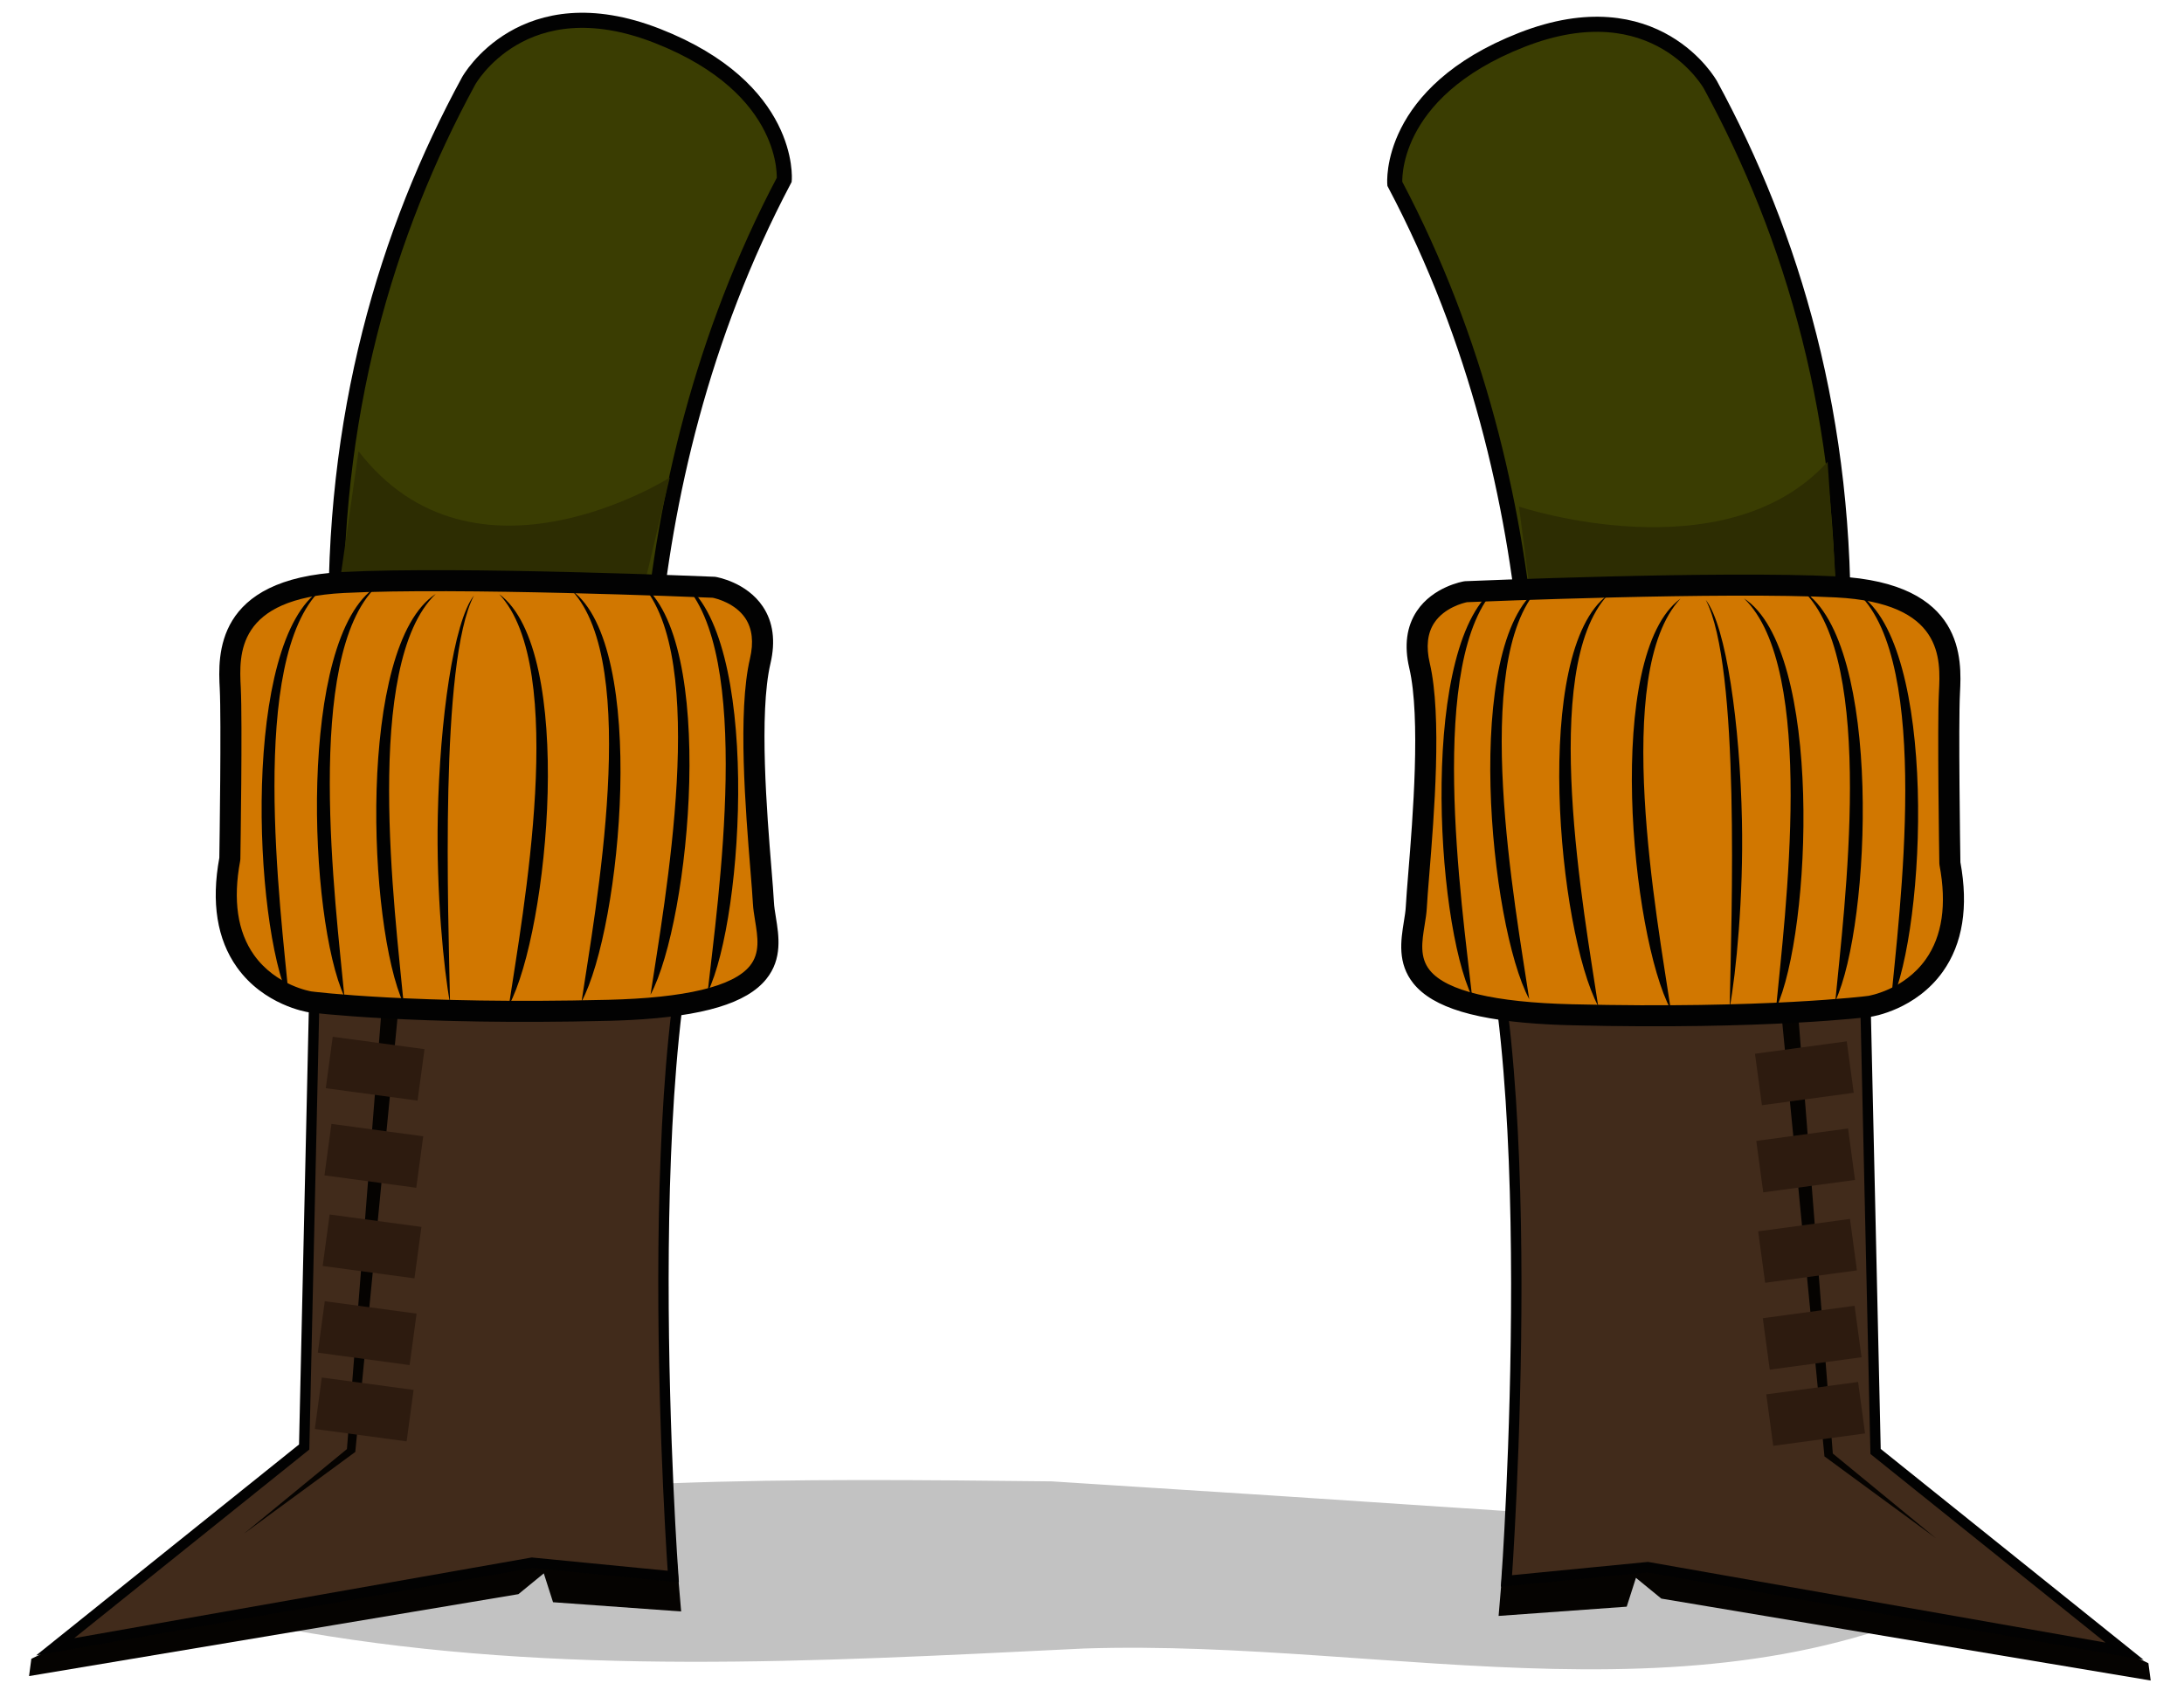 <?xml version="1.0" encoding="utf-8"?>
<!-- Generator: Adobe Illustrator 15.0.0, SVG Export Plug-In . SVG Version: 6.00 Build 0)  -->
<!DOCTYPE svg PUBLIC "-//W3C//DTD SVG 1.1//EN" "http://www.w3.org/Graphics/SVG/1.1/DTD/svg11.dtd">
<svg version="1.1" id="Layer_1" xmlns="http://www.w3.org/2000/svg" xmlns:xlink="http://www.w3.org/1999/xlink" x="0px" y="0px"
	 width="220.814px" height="172.361px" viewBox="0 0 220.814 172.361" enable-background="new 0 0 220.814 172.361"
	 xml:space="preserve">
<path opacity="0.24" d="M202.413,159.407c-28.506,16.273-61.506,6.273-92.797,7.304c-3.688,0.179-7.376,0.363-11.065,0.536
	c-25.823,1.213-51.676,1.863-77.418-4.133c-4.021-1.143-6.226-2.384-6.226-3.682c0-1.133,1.679-2.222,4.779-3.24
	c25.48-6.341,51.307-6.677,77.014-6.479c3.213,0.025,6.425,0.059,9.633,0.096c29.574,1.871,59.574,3.871,89.662,6.072
	C200.136,156.862,202.414,158.088,202.413,159.407z"/>
<g>
	<path fill="#3A3D02" stroke="#020202" stroke-width="1.526" stroke-miterlimit="10" d="M141.023,18.584
		c8.407,15.916,12.07,32.348,13.398,46.516c0,0,4.759,7.867,17.025,7.867s14.853-7.867,14.853-7.867
		c0.56-22.576-5.09-41.309-13.367-56.521c0,0-5.483-9.878-19.085-4.544C140.246,9.368,141.023,18.584,141.023,18.584z"/>
	<path fill="#2D2D02" d="M153.581,51.234c0,0,20.8,6.935,31.199-4.532l0.801,11.733l-30.935,1.066L153.581,51.234z"/>
</g>
<g>
	<path fill="#3A3D02" stroke="#020202" stroke-width="1.526" stroke-miterlimit="10" d="M79.291,18.184
		C70.885,34.1,67.222,50.531,65.893,64.699c0,0-4.759,7.866-17.024,7.866c-12.267,0-14.853-7.866-14.853-7.866
		c-0.56-22.575,5.09-41.31,13.368-56.521c0,0,5.484-9.878,19.084-4.545C80.068,8.967,79.291,18.184,79.291,18.184z"/>
	<path fill="#2D2D02" d="M34.381,58.701l30.934-0.267l2.4-10.135c0,0-19.734,12.534-31.467-2.666L34.381,58.701z"/>
</g>
<g>
	<g>
		<polygon fill="#050301" points="10.292,164.291 3.17,167.75 2.937,169.5 52.414,161.215 54.981,159.113 55.915,162.031 
			68.867,162.965 68.389,157.314 56.787,155.391 		"/>
		<path fill="#412B1B" stroke="#020202" stroke-width="1.05" stroke-miterlimit="10" d="M32.343,75.725l-1.59,70.609
			L5.579,166.537l48.204-8.502l14.288,1.396c0,0-4.03-55.811,4.151-73.482L32.343,75.725z"/>
		<polygon fill="#050301" points="38.527,102.764 35.077,146.543 24.645,155.112 35.921,146.834 40.211,102.727 		"/>
		
			<rect x="32.128" y="139.913" transform="matrix(-0.991 -0.134 0.134 -0.991 54.203 288.724)" fill="#2D1B0F" width="9.365" height="5.252"/>
		
			<rect x="32.471" y="132.193" transform="matrix(-0.991 -0.134 0.134 -0.991 55.88 273.403)" fill="#2D1B0F" width="9.366" height="5.251"/>
		
			<rect x="32.948" y="123.425" transform="matrix(-0.991 -0.134 0.134 -0.991 58.017 256.009)" fill="#2D1B0F" width="9.365" height="5.252"/>
		
			<rect x="33.128" y="114.263" transform="matrix(-0.991 -0.134 0.134 -0.991 59.606 237.792)" fill="#2D1B0F" width="9.366" height="5.253"/>
		
			<rect x="33.261" y="105.449" transform="matrix(-0.991 -0.134 0.134 -0.991 61.049 220.261)" fill="#2D1B0F" width="9.364" height="5.251"/>
	</g>
	<g>
		<g>
			<path fill="#D17700" d="M31.342,101.315c0,0-10.518-1.589-8.104-14.464c0,0,0.218-13.826,0.042-17.27
				c-0.174-3.445-0.512-10.07,11.43-10.679c11.94-0.606,37.476,0.484,37.476,0.484s6.191,1.013,4.678,7.465
				c-1.514,6.453,0.12,20.45,0.322,24.424c0.202,3.977,4.213,10.413-15.716,10.896C41.541,102.656,31.342,101.315,31.342,101.315z"
				/>
			<path fill="#020202" d="M63.694,103.154c-0.702,0.036-1.441,0.062-2.198,0.082c-19.783,0.479-30.189-0.854-30.292-0.865
				c-0.204-0.031-4.528-0.725-7.258-4.563c-2.005-2.824-2.601-6.545-1.771-11.062c0.018-1.194,0.206-13.885,0.042-17.109
				c-0.17-3.331-0.567-11.132,12.437-11.792c11.854-0.604,37.32,0.472,37.576,0.482l0.126,0.013
				c0.126,0.021,3.125,0.536,4.772,3.001c1.041,1.557,1.299,3.494,0.77,5.757c-1.18,5.027-0.349,15.249,0.099,20.741
				c0.117,1.447,0.21,2.592,0.251,3.385c0.021,0.457,0.106,0.979,0.195,1.531c0.305,1.878,0.683,4.215-0.973,6.262
				C75.494,101.461,71.116,102.777,63.694,103.154z M34.763,59.967c-10.879,0.555-10.592,6.192-10.42,9.561
				c0.176,3.44-0.032,16.775-0.041,17.341l-0.018,0.182c-0.745,3.967-0.274,7.172,1.396,9.525c2.211,3.11,5.785,3.686,5.82,3.688
				c0.081,0.012,10.349,1.32,29.942,0.846c7.853-0.188,12.688-1.348,14.373-3.432c1.058-1.307,0.801-2.9,0.527-4.584
				c-0.099-0.613-0.193-1.188-0.222-1.762c-0.039-0.763-0.136-1.949-0.247-3.322c-0.487-6.002-1.304-16.046-0.048-21.398
				c0.389-1.658,0.234-3.029-0.458-4.076c-1.025-1.548-2.962-2.016-3.308-2.086C70.493,60.382,46.193,59.386,34.763,59.967z"/>
		</g>
		<path fill="#020202" d="M32.466,59.604c-8.018,5.199-6.847,33.72-3.24,41.47C28.355,91.823,25.081,66.693,32.466,59.604
			C32.466,59.604,29.124,62.812,32.466,59.604z"/>
		<path fill="#020202" d="M38.06,59.318c-8.019,5.2-6.847,33.72-3.24,41.47C33.949,91.537,30.674,66.408,38.06,59.318
			C38.06,59.318,34.718,62.527,38.06,59.318z"/>
		<path fill="#020202" d="M44.057,60.065c-8.018,5.198-6.848,33.719-3.24,41.47C39.946,92.283,36.671,67.154,44.057,60.065
			C44.057,60.065,40.715,63.273,44.057,60.065z"/>
		<path fill="#020202" d="M47.92,60.219c-2.07,2.648-3.455,12.592-3.656,22.271c-0.164,7.812,0.589,15.44,1.238,18.981
			C45.321,92.187,44.421,66.925,47.92,60.219C47.92,60.219,46.336,63.253,47.92,60.219z"/>
		<path fill="#020202" d="M50.475,60.09c7.725,5.625,5.003,34.039,0.98,41.584C52.828,92.483,57.464,67.57,50.475,60.09
			C50.475,60.09,53.637,63.473,50.475,60.09z"/>
		<path fill="#020202" d="M57.817,59.715c7.725,5.627,5.003,34.041,0.98,41.585C60.17,92.109,64.806,67.198,57.817,59.715
			C57.817,59.715,60.979,63.101,57.817,59.715z"/>
		<path fill="#020202" d="M64.792,59.011c7.723,5.626,5.004,34.04,0.979,41.583C67.144,91.404,71.781,66.492,64.792,59.011
			C64.792,59.011,67.954,62.395,64.792,59.011z"/>
		<path fill="#020202" d="M68.963,58.839c7.935,5.325,6.311,33.821,2.582,41.516C72.562,91.119,76.235,66.045,68.963,58.839
			C68.963,58.839,72.253,62.1,68.963,58.839z"/>
	</g>
</g>
<g>
	<g>
		<polygon fill="#050301" points="210.092,164.74 217.213,168.199 217.447,169.949 167.969,161.664 165.402,159.564 164.469,162.48 
			151.516,163.416 151.994,157.764 163.597,155.84 		"/>
		<path fill="#412B1B" stroke="#020202" stroke-width="1.05" stroke-miterlimit="10" d="M188.039,76.174l1.592,70.61
			l25.173,20.202l-48.203-8.503l-14.289,1.396c0,0,4.031-55.812-4.148-73.482L188.039,76.174z"/>
		<polygon fill="#050301" points="181.855,103.214 185.307,146.994 195.738,155.562 184.463,147.284 180.172,103.176 		"/>
		
			<rect x="178.883" y="140.362" transform="matrix(0.991 -0.134 0.134 0.991 -17.502 25.882)" fill="#2D1B0F" width="9.367" height="5.252"/>
		
			<rect x="178.545" y="132.633" transform="matrix(0.991 -0.134 0.134 0.991 -16.483 25.793)" fill="#2D1B0F" width="9.365" height="5.251"/>
		
			<rect x="178.065" y="123.872" transform="matrix(0.991 -0.134 0.134 0.991 -15.301 25.627)" fill="#2D1B0F" width="9.366" height="5.251"/>
		
			<rect x="177.886" y="114.701" transform="matrix(0.991 -0.134 0.134 0.991 -14.086 25.545)" fill="#2D1B0F" width="9.364" height="5.251"/>
		
			<rect x="177.753" y="105.888" transform="matrix(0.991 -0.134 0.134 0.991 -12.905 25.448)" fill="#2D1B0F" width="9.364" height="5.251"/>
	</g>
	<g>
		<g>
			<path fill="#D17700" d="M189.041,101.766c0,0,10.52-1.59,8.104-14.465c0,0-0.217-13.826-0.041-17.27
				c0.174-3.443,0.514-10.068-11.43-10.678c-11.94-0.607-37.476,0.484-37.476,0.484s-6.191,1.013-4.678,7.465
				c1.514,6.453-0.121,20.45-0.322,24.425c-0.202,3.976-4.215,10.412,15.716,10.896
				C178.843,103.105,189.041,101.766,189.041,101.766z"/>
			<path fill="#020202" d="M142.912,99.465c-1.654-2.045-1.276-4.383-0.974-6.262c0.09-0.553,0.174-1.074,0.196-1.529
				c0.042-0.795,0.134-1.938,0.251-3.387c0.447-5.491,1.277-15.713,0.098-20.74c-0.528-2.263-0.271-4.2,0.771-5.758
				c1.646-2.463,4.646-2.979,4.771-3l0.126-0.014c0.257-0.011,25.723-1.087,37.576-0.482c13.004,0.662,12.606,8.461,12.437,11.793
				c-0.164,3.226,0.024,15.916,0.043,17.108c0.83,4.519,0.233,8.237-1.771,11.062c-2.729,3.84-7.054,4.533-7.257,4.563
				c-0.103,0.015-10.509,1.347-30.291,0.865c-0.757-0.019-1.498-0.045-2.199-0.081C149.268,103.229,144.89,101.91,142.912,99.465z
				 M148.322,60.898c-0.346,0.072-2.282,0.539-3.308,2.086c-0.694,1.048-0.847,2.418-0.458,4.076
				c1.255,5.354,0.438,15.398-0.049,21.398c-0.111,1.375-0.209,2.561-0.247,3.322c-0.028,0.571-0.122,1.149-0.222,1.762
				c-0.273,1.686-0.529,3.278,0.526,4.585c1.687,2.085,6.521,3.243,14.373,3.433c19.596,0.475,29.863-0.836,29.943-0.847
				c0.035-0.005,3.608-0.578,5.819-3.69c1.672-2.354,2.142-5.559,1.396-9.524l-0.018-0.181c-0.01-0.564-0.218-13.899-0.041-17.34
				c0.172-3.369,0.459-9.008-10.421-9.562C174.19,59.836,149.891,60.832,148.322,60.898z"/>
		</g>
		<path fill="#020202" d="M187.918,60.054c8.018,5.198,6.847,33.718,3.24,41.469C192.027,92.271,195.303,67.143,187.918,60.054
			C187.918,60.054,191.26,63.262,187.918,60.054z"/>
		<path fill="#020202" d="M182.323,59.769c8.019,5.2,6.848,33.72,3.238,41.469C186.434,91.987,189.709,66.858,182.323,59.769
			C182.323,59.769,185.666,62.977,182.323,59.769z"/>
		<path fill="#020202" d="M176.326,60.516c8.018,5.198,6.848,33.717,3.239,41.469C180.437,92.733,183.713,67.604,176.326,60.516
			C176.326,60.516,179.668,63.723,176.326,60.516z"/>
		<path fill="#020202" d="M172.463,60.67c2.07,2.646,3.455,12.591,3.656,22.27c0.164,7.812-0.591,15.439-1.238,18.98
			C175.062,92.637,175.963,67.374,172.463,60.67C172.463,60.67,174.047,63.703,172.463,60.67z"/>
		<path fill="#020202" d="M169.908,60.539c-7.724,5.627-5.004,34.041-0.98,41.584C167.555,92.934,162.92,68.02,169.908,60.539
			C169.908,60.539,166.746,63.924,169.908,60.539z"/>
		<path fill="#020202" d="M162.566,60.166c-7.724,5.626-5.004,34.04-0.979,41.583C160.213,92.559,155.577,67.646,162.566,60.166
			C162.566,60.166,159.404,63.551,162.566,60.166z"/>
		<path fill="#020202" d="M155.592,59.461c-7.723,5.625-5.004,34.041-0.98,41.582C153.24,91.854,148.602,66.941,155.592,59.461
			C155.592,59.461,152.429,62.846,155.592,59.461z"/>
		<path fill="#020202" d="M151.421,59.289c-7.938,5.323-6.312,33.821-2.582,41.516C147.822,91.568,144.148,66.495,151.421,59.289
			C151.421,59.289,148.131,62.55,151.421,59.289z"/>
	</g>
</g>
</svg>
